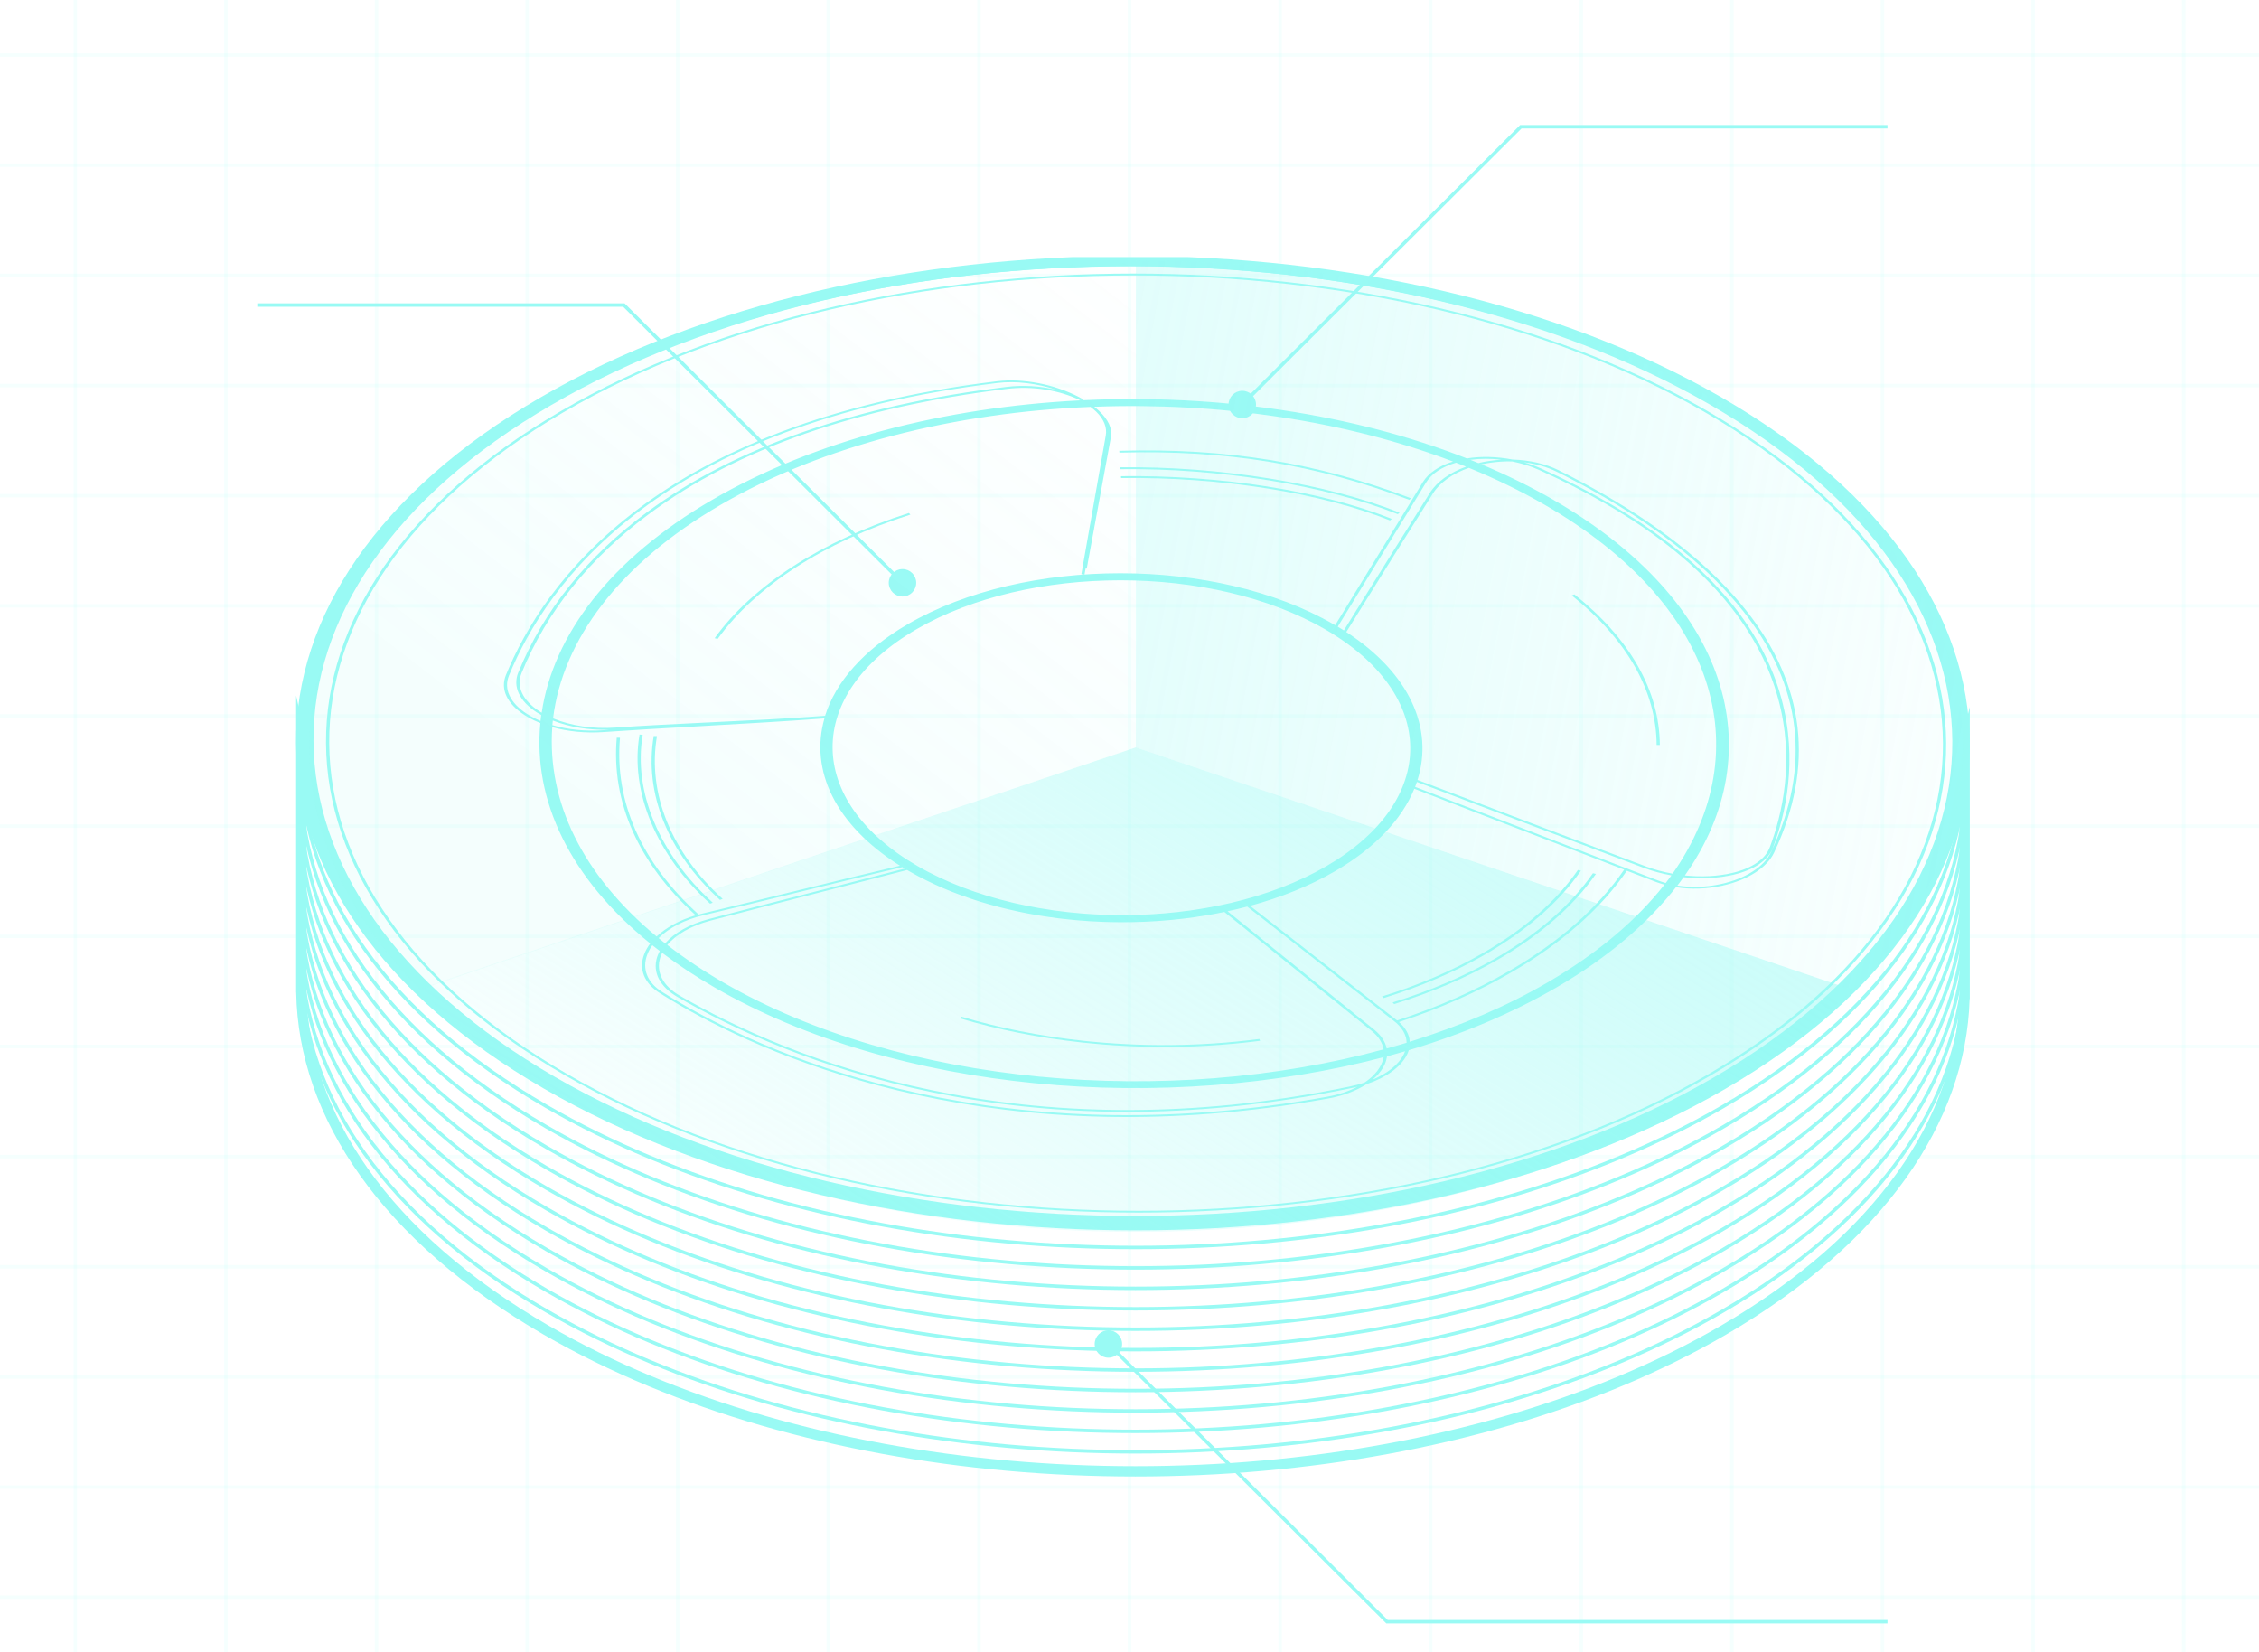 <svg width="335" height="245" viewBox="0 0 335 245" fill="none" xmlns="http://www.w3.org/2000/svg">
<path fill-rule="evenodd" clip-rule="evenodd" d="M0 7.91L335 7.91L335 8.425L3.6581e-09 8.425L0 7.91Z" fill="#99FAF4" fill-opacity="0.1"/>
<path fill-rule="evenodd" clip-rule="evenodd" d="M0 24.243L335 24.243L335 24.759L3.6581e-09 24.759L0 24.243Z" fill="#99FAF4" fill-opacity="0.1"/>
<path fill-rule="evenodd" clip-rule="evenodd" d="M0 40.576L335 40.576L335 41.092L3.6581e-09 41.092L0 40.576Z" fill="#99FAF4" fill-opacity="0.1"/>
<path fill-rule="evenodd" clip-rule="evenodd" d="M0 56.91L335 56.91L335 57.425L3.6581e-09 57.425L0 56.91Z" fill="#99FAF4" fill-opacity="0.1"/>
<path fill-rule="evenodd" clip-rule="evenodd" d="M0 73.243L335 73.243L335 73.758L3.6581e-09 73.758L0 73.243Z" fill="#99FAF4" fill-opacity="0.1"/>
<path fill-rule="evenodd" clip-rule="evenodd" d="M0 89.576L335 89.576L335 90.092L3.6581e-09 90.092L0 89.576Z" fill="#99FAF4" fill-opacity="0.1"/>
<path fill-rule="evenodd" clip-rule="evenodd" d="M0 105.91L335 105.91L335 106.425L3.6581e-09 106.425L0 105.91Z" fill="#99FAF4" fill-opacity="0.1"/>
<path fill-rule="evenodd" clip-rule="evenodd" d="M0 122.243L335 122.243L335 122.758L3.6581e-09 122.758L0 122.243Z" fill="#99FAF4" fill-opacity="0.1"/>
<path fill-rule="evenodd" clip-rule="evenodd" d="M0 138.576L335 138.576L335 139.092L3.6581e-09 139.092L0 138.576Z" fill="#99FAF4" fill-opacity="0.1"/>
<path fill-rule="evenodd" clip-rule="evenodd" d="M0 154.909L335 154.909L335 155.425L3.6581e-09 155.425L0 154.909Z" fill="#99FAF4" fill-opacity="0.1"/>
<path fill-rule="evenodd" clip-rule="evenodd" d="M0 171.243L335 171.243L335 171.758L3.6581e-09 171.758L0 171.243Z" fill="#99FAF4" fill-opacity="0.1"/>
<path fill-rule="evenodd" clip-rule="evenodd" d="M0 187.576L335 187.576L335 188.091L3.6581e-09 188.091L0 187.576Z" fill="#99FAF4" fill-opacity="0.1"/>
<path fill-rule="evenodd" clip-rule="evenodd" d="M0 203.909L335 203.909L335 204.425L3.6581e-09 204.425L0 203.909Z" fill="#99FAF4" fill-opacity="0.1"/>
<path fill-rule="evenodd" clip-rule="evenodd" d="M0 220.242L335 220.242L335 220.758L3.6581e-09 220.758L0 220.242Z" fill="#99FAF4" fill-opacity="0.1"/>
<path fill-rule="evenodd" clip-rule="evenodd" d="M0 236.576L335 236.576L335 237.091L3.6581e-09 237.091L0 236.576Z" fill="#99FAF4" fill-opacity="0.1"/>
<path fill-rule="evenodd" clip-rule="evenodd" d="M324.084 -1.52588e-05L324.084 244.999L323.575 244.999L323.575 -1.52731e-05L324.084 -1.52588e-05Z" fill="#99FAF4" fill-opacity="0.1"/>
<path fill-rule="evenodd" clip-rule="evenodd" d="M301.754 -1.52588e-05L301.754 244.999L301.245 244.999L301.245 -1.52731e-05L301.754 -1.52588e-05Z" fill="#99FAF4" fill-opacity="0.1"/>
<path fill-rule="evenodd" clip-rule="evenodd" d="M279.418 -1.52588e-05L279.418 244.999L278.909 244.999L278.909 -1.52731e-05L279.418 -1.52588e-05Z" fill="#99FAF4" fill-opacity="0.1"/>
<path fill-rule="evenodd" clip-rule="evenodd" d="M257.084 -1.52588e-05L257.084 244.999L256.575 244.999L256.575 -1.52731e-05L257.084 -1.52588e-05Z" fill="#99FAF4" fill-opacity="0.1"/>
<path fill-rule="evenodd" clip-rule="evenodd" d="M234.752 0.001L234.752 245L234.243 245L234.243 0.001L234.752 0.001Z" fill="#99FAF4" fill-opacity="0.1"/>
<path fill-rule="evenodd" clip-rule="evenodd" d="M212.418 -1.52588e-05L212.418 244.999L211.909 244.999L211.909 -1.52731e-05L212.418 -1.52588e-05Z" fill="#99FAF4" fill-opacity="0.1"/>
<path fill-rule="evenodd" clip-rule="evenodd" d="M190.086 -1.52588e-05L190.086 244.999L189.577 244.999L189.577 -1.52731e-05L190.086 -1.52588e-05Z" fill="#99FAF4" fill-opacity="0.1"/>
<path fill-rule="evenodd" clip-rule="evenodd" d="M167.752 -1.52588e-05L167.752 244.999L167.243 244.999L167.243 -1.52731e-05L167.752 -1.52588e-05Z" fill="#99FAF4" fill-opacity="0.1"/>
<path fill-rule="evenodd" clip-rule="evenodd" d="M145.42 -1.52588e-05L145.42 244.999L144.911 244.999L144.911 -1.52731e-05L145.42 -1.52588e-05Z" fill="#99FAF4" fill-opacity="0.1"/>
<path fill-rule="evenodd" clip-rule="evenodd" d="M123.088 -1.52588e-05L123.088 244.999L122.579 244.999L122.579 -1.52731e-05L123.088 -1.52588e-05Z" fill="#99FAF4" fill-opacity="0.1"/>
<path fill-rule="evenodd" clip-rule="evenodd" d="M100.756 -1.52588e-05L100.756 244.999L100.247 244.999L100.247 -1.52731e-05L100.756 -1.52588e-05Z" fill="#99FAF4" fill-opacity="0.1"/>
<path fill-rule="evenodd" clip-rule="evenodd" d="M78.422 -1.52588e-05L78.422 244.999L77.912 244.999L77.912 -1.52731e-05L78.422 -1.52588e-05Z" fill="#99FAF4" fill-opacity="0.1"/>
<path fill-rule="evenodd" clip-rule="evenodd" d="M56.086 -1.52588e-05L56.086 244.999L55.577 244.999L55.577 -1.52731e-05L56.086 -1.52588e-05Z" fill="#99FAF4" fill-opacity="0.1"/>
<path fill-rule="evenodd" clip-rule="evenodd" d="M33.756 -1.52588e-05L33.756 244.999L33.246 244.999L33.246 -1.52731e-05L33.756 -1.52588e-05Z" fill="#99FAF4" fill-opacity="0.1"/>
<path fill-rule="evenodd" clip-rule="evenodd" d="M11.422 -1.52588e-05L11.422 244.999L10.912 244.999L10.912 -1.52731e-05L11.422 -1.52588e-05Z" fill="#99FAF4" fill-opacity="0.1"/>
<g clip-path="url(#clip0_6818_114876)">
<path fill-rule="evenodd" clip-rule="evenodd" d="M43.914 103.132L45.452 110.058L45.454 110.135C45.733 127.942 57.615 145.872 81.426 159.627C119.829 181.812 177.428 186.268 223.399 172.935L223.45 172.92L223.453 172.92L223.483 172.911C234.935 169.58 245.657 165.155 255.16 159.628C278.383 146.122 290.066 128.588 290.558 111.101L290.561 111.018L292.11 104.82V148.086L292.083 148.194C291.542 166.366 279.398 184.268 255.928 197.914C246.309 203.506 235.49 207.972 223.954 211.331L223.862 211.37L223.773 211.383C177.481 224.793 119.47 220.335 80.662 197.915C56.604 184.018 44.248 165.701 43.927 147.195L43.914 147.128V103.132ZM45.442 120.841C49.426 135.608 61.225 149.721 80.662 160.949C119.47 183.369 177.481 187.827 223.773 174.417L223.862 174.404L223.954 174.365C235.49 171.006 246.315 166.54 255.928 160.948C275.038 149.834 286.639 135.892 290.582 121.287V147.898L290.561 147.985L290.558 148.068C290.072 165.561 278.389 183.088 255.16 196.594C245.651 202.121 234.935 206.547 223.483 209.877L223.453 209.886L223.45 209.886L223.399 209.901C177.428 223.234 119.829 218.779 81.426 196.593C57.615 182.838 45.733 164.908 45.454 147.101L45.453 147.032L45.442 146.977V120.841Z" fill="#99FAF4"/>
<path fill-rule="evenodd" clip-rule="evenodd" d="M44.424 143.793H44.933V144.137L44.945 144.196L44.945 144.219C45.228 162.266 57.269 180.335 81.171 194.143C119.715 216.41 177.46 220.864 223.541 207.5L223.558 207.495L223.585 207.491L223.611 207.48L223.626 207.475C235.111 204.135 245.867 199.695 255.416 194.143C278.738 180.584 290.575 162.92 291.068 145.191L291.069 145.164L291.1 145.04L291.594 145.163L291.576 145.233C291.065 163.189 279.074 180.977 255.672 194.584C246.086 200.156 235.296 204.61 223.783 207.96L223.724 207.985L223.666 207.994C177.478 221.384 119.595 216.929 80.917 194.584C56.932 180.728 44.733 162.531 44.436 144.25L44.424 144.187V143.793Z" fill="#99FAF4"/>
<path fill-rule="evenodd" clip-rule="evenodd" d="M44.424 137.733H44.933V138.077L44.945 138.136L44.945 138.159C45.228 156.206 57.269 174.275 81.171 188.083C119.715 210.35 177.46 214.804 223.541 201.44L223.558 201.435L223.585 201.431L223.611 201.42L223.626 201.415C235.111 198.075 245.867 193.635 255.416 188.083C278.738 174.524 290.575 156.86 291.068 139.131L291.069 139.104L291.1 138.98L291.594 139.103L291.576 139.173C291.065 157.129 279.074 174.917 255.672 188.524C246.086 194.096 235.296 198.55 223.783 201.9L223.724 201.925L223.666 201.934C177.478 215.324 119.595 210.869 80.917 188.524C56.932 174.668 44.733 156.471 44.436 138.19L44.424 138.127V137.733Z" fill="#99FAF4"/>
<path fill-rule="evenodd" clip-rule="evenodd" d="M44.424 131.672H44.933V132.017L44.945 132.076L44.945 132.099C45.228 150.146 57.269 168.215 81.171 182.023C119.715 204.29 177.46 208.744 223.541 195.379L223.558 195.374L223.585 195.371L223.611 195.36L223.626 195.355C235.111 192.015 245.867 187.575 255.416 182.023C278.738 168.464 290.575 150.8 291.068 133.071L291.069 133.044L291.1 132.92L291.594 133.043L291.576 133.113C291.065 151.069 279.074 168.857 255.672 182.464C246.086 188.036 235.296 192.49 223.783 195.84L223.724 195.865L223.666 195.874C177.478 209.264 119.595 204.808 80.917 182.464C56.932 168.608 44.733 150.411 44.436 132.13L44.424 132.067V131.672Z" fill="#99FAF4"/>
<path fill-rule="evenodd" clip-rule="evenodd" d="M44.424 125.612H44.933V125.957L44.945 126.016L44.945 126.039C45.228 144.086 57.269 162.155 81.171 175.963C119.715 198.23 177.46 202.684 223.541 189.319L223.558 189.314L223.585 189.311L223.611 189.3L223.626 189.295C235.111 185.955 245.867 181.514 255.416 175.963C278.738 162.404 290.575 144.74 291.068 127.011L291.069 126.984L291.1 126.86L291.594 126.983L291.576 127.053C291.065 145.009 279.074 162.797 255.672 176.403C246.086 181.976 235.296 186.43 223.783 189.78L223.724 189.805L223.666 189.813C177.478 203.204 119.595 198.748 80.917 176.404C56.932 162.548 44.733 144.351 44.436 126.07L44.424 126.007V125.612Z" fill="#99FAF4"/>
<path fill-rule="evenodd" clip-rule="evenodd" d="M44.424 119.552H44.933V119.897L44.945 119.955L44.945 119.979C45.228 138.026 57.269 156.095 81.171 169.903C119.715 192.169 177.46 196.624 223.541 183.259L223.558 183.254L223.585 183.251L223.611 183.24L223.626 183.235C235.111 179.895 245.867 175.454 255.416 169.903C278.738 156.343 290.575 138.68 291.068 120.951L291.069 120.923L291.1 120.8L291.594 120.923L291.576 120.993C291.065 138.949 279.074 156.737 255.672 170.343C246.086 175.916 235.296 180.37 223.783 183.72L223.724 183.745L223.666 183.753C177.478 197.144 119.595 192.688 80.917 170.344C56.932 156.488 44.733 138.29 44.436 120.01L44.424 119.947V119.552Z" fill="#99FAF4"/>
<path fill-rule="evenodd" clip-rule="evenodd" d="M44.424 113.492H44.933V113.837L44.945 113.896L44.945 113.919C45.228 131.966 57.269 150.035 81.171 163.843C119.715 186.11 177.46 190.564 223.541 177.199L223.558 177.194L223.585 177.191L223.611 177.18L223.626 177.175C235.111 173.835 245.867 169.395 255.416 163.843C278.738 150.284 290.575 132.62 291.068 114.891L291.069 114.864L291.1 114.74L291.594 114.863L291.576 114.933C291.065 132.889 279.074 150.677 255.672 164.283C246.086 169.856 235.296 174.31 223.783 177.66L223.724 177.685L223.666 177.693C177.478 191.084 119.595 186.628 80.917 164.284C56.932 150.428 44.733 132.231 44.436 113.95L44.424 113.887V113.492Z" fill="#99FAF4"/>
<path fill-rule="evenodd" clip-rule="evenodd" d="M44.424 116.522H44.933V116.867L44.945 116.925L44.945 116.949C45.228 134.996 57.269 153.065 81.171 166.873C119.715 189.139 177.46 193.594 223.541 180.229L223.558 180.224L223.585 180.221L223.611 180.21L223.626 180.205C235.111 176.865 245.867 172.424 255.416 166.873C278.738 153.313 290.575 135.65 291.068 117.921L291.069 117.893L291.1 117.77L291.594 117.893L291.576 117.963C291.065 135.919 279.074 153.707 255.672 167.313C246.086 172.886 235.296 177.34 223.783 180.69L223.724 180.715L223.666 180.723C177.478 194.114 119.595 189.658 80.917 167.314C56.932 153.458 44.733 135.26 44.436 116.98L44.424 116.917V116.522Z" fill="#99FAF4"/>
<path fill-rule="evenodd" clip-rule="evenodd" d="M44.424 122.582H44.933V122.927L44.945 122.985L44.945 123.009C45.228 141.056 57.269 159.125 81.171 172.933C119.715 195.2 177.46 199.654 223.541 186.289L223.558 186.284L223.585 186.281L223.611 186.27L223.626 186.265C235.111 182.925 245.867 178.484 255.416 172.933C278.738 159.374 290.575 141.71 291.068 123.981L291.069 123.954L291.1 123.83L291.594 123.953L291.576 124.023C291.065 141.979 279.074 159.767 255.672 173.373C246.086 178.946 235.296 183.4 223.783 186.75L223.724 186.775L223.666 186.783C177.478 200.174 119.595 195.718 80.917 173.374C56.932 159.518 44.733 141.321 44.436 123.04L44.424 122.977V122.582Z" fill="#99FAF4"/>
<path fill-rule="evenodd" clip-rule="evenodd" d="M44.424 128.642H44.933V128.987L44.945 129.046L44.945 129.069C45.228 147.116 57.269 165.185 81.171 178.993C119.715 201.26 177.46 205.714 223.541 192.349L223.558 192.344L223.585 192.341L223.611 192.33L223.626 192.325C235.111 188.985 245.867 184.545 255.416 178.993C278.738 165.434 290.575 147.77 291.068 130.041L291.069 130.014L291.1 129.89L291.594 130.013L291.576 130.083C291.065 148.039 279.074 165.827 255.672 179.434C246.086 185.006 235.296 189.46 223.783 192.81L223.724 192.835L223.666 192.843C177.478 206.234 119.595 201.778 80.917 179.434C56.932 165.578 44.733 147.381 44.436 129.1L44.424 129.037V128.642Z" fill="#99FAF4"/>
<path fill-rule="evenodd" clip-rule="evenodd" d="M44.424 134.703H44.933V135.047L44.945 135.106L44.945 135.129C45.228 153.176 57.269 171.245 81.171 185.053C119.715 207.32 177.46 211.774 223.541 198.41L223.558 198.405L223.585 198.401L223.611 198.39L223.626 198.385C235.111 195.045 245.867 190.605 255.416 185.053C278.738 171.494 290.575 153.83 291.068 136.101L291.069 136.074L291.1 135.95L291.594 136.073L291.576 136.143C291.065 154.099 279.074 171.887 255.672 185.494C246.086 191.066 235.296 195.52 223.783 198.87L223.724 198.895L223.666 198.904C177.478 212.294 119.595 207.839 80.917 185.494C56.932 171.638 44.733 153.441 44.436 135.16L44.424 135.097V134.703Z" fill="#99FAF4"/>
<path fill-rule="evenodd" clip-rule="evenodd" d="M44.424 140.763H44.933V141.107L44.945 141.166L44.945 141.189C45.228 159.236 57.269 177.305 81.171 191.113C119.715 213.38 177.46 217.834 223.541 204.47L223.558 204.465L223.585 204.461L223.611 204.45L223.626 204.445C235.111 201.105 245.867 196.665 255.416 191.113C278.738 177.554 290.575 159.89 291.068 142.161L291.069 142.134L291.1 142.01L291.594 142.133L291.576 142.203C291.065 160.159 279.074 177.947 255.672 191.554C246.086 197.126 235.296 201.58 223.783 204.93L223.724 204.955L223.666 204.964C177.478 218.354 119.595 213.899 80.917 191.554C56.932 177.698 44.733 159.501 44.436 141.22L44.424 141.157V140.763Z" fill="#99FAF4"/>
<path d="M233.471 88.131L233.09 88.295C241.273 94.803 245.622 102.469 245.67 110.462H246.143C246.094 102.409 241.715 94.688 233.471 88.131Z" fill="#99FAF4"/>
<path d="M105.302 133.994L105.702 133.848C97.761 126.655 93.872 117.347 95.314 108.947L94.841 108.917C93.4 117.377 97.307 126.752 105.302 133.994Z" fill="#99FAF4"/>
<path d="M220.074 141.617C226.342 138.023 231.182 133.812 234.441 129.103L233.998 129C230.758 133.672 225.961 137.848 219.734 141.423C215.331 143.95 210.352 146.077 204.943 147.75L205.167 147.992C210.625 146.307 215.64 144.162 220.074 141.617Z" fill="#99FAF4"/>
<path d="M186.864 154.325L186.761 154.052C178.087 155.179 169.22 155.258 160.407 154.295C154.168 153.61 148.172 152.416 142.581 150.75L142.363 150.992C147.996 152.677 154.041 153.876 160.322 154.561C169.195 155.537 178.129 155.458 186.864 154.325Z" fill="#99FAF4"/>
<path d="M166.234 70.606L166.253 70.884C180.91 70.696 195.816 73.042 206.131 77.168L206.398 76.938C196.004 72.781 180.995 70.418 166.234 70.606Z" fill="#99FAF4"/>
<path d="M253.182 60.934C206.168 33.779 129.923 33.779 83.212 60.934C36.507 88.089 36.756 132.278 83.769 159.433C130.783 186.588 207.028 186.595 253.739 159.433C300.444 132.278 300.196 88.089 253.182 60.934ZM253.4 159.246C206.877 186.298 130.929 186.292 84.103 159.246C37.277 132.194 37.028 88.186 83.552 61.134C130.075 34.082 206.022 34.082 252.849 61.128C299.675 88.18 299.923 132.194 253.4 159.246Z" fill="#99FAF4"/>
<path d="M254.974 59.316C206.707 31.433 128.433 31.433 80.48 59.316C32.528 87.198 32.782 132.563 81.05 160.446C129.317 188.328 207.597 188.328 255.544 160.446C303.496 132.557 303.242 87.192 254.974 59.316ZM254.253 159.694C207.009 187.164 129.881 187.164 82.322 159.694C34.769 132.224 34.514 87.525 81.758 60.055C129.002 32.585 206.131 32.585 253.684 60.055C301.243 87.531 301.497 132.224 254.253 159.694Z" fill="#99FAF4"/>
<path d="M208.991 74.114L209.245 73.884C195.26 68.581 181.91 66.406 165.98 66.842L166.005 67.115C181.837 66.685 195.09 68.842 208.991 74.114Z" fill="#99FAF4"/>
<path d="M166.137 69.29L166.155 69.569C180.758 69.381 196.524 71.939 207.287 76.241L207.554 76.011C196.712 71.678 180.837 69.103 166.137 69.29Z" fill="#99FAF4"/>
<path d="M135.011 76.302L134.781 76.066C121.862 80.186 111.632 86.78 105.98 94.627L106.423 94.737C112.031 86.943 122.183 80.399 135.011 76.302Z" fill="#99FAF4"/>
<path d="M237.996 73.393C235.834 72.145 233.557 70.927 231.17 69.739C229.196 68.757 226.797 68.212 224.302 68.139C222.048 67.703 219.698 67.63 217.542 67.969C217.718 68.036 217.893 68.109 218.069 68.175C219.541 67.982 221.091 67.982 222.636 68.163C222.03 68.2 221.419 68.26 220.813 68.351C220.28 68.43 219.753 68.533 219.25 68.654C219.408 68.721 219.553 68.781 219.71 68.848C220.11 68.757 220.516 68.684 220.934 68.624C222.036 68.46 223.145 68.388 224.235 68.418C225.628 68.697 226.985 69.115 228.233 69.678C231.867 71.315 235.156 72.993 238.136 74.714C270.231 93.258 266.07 116.11 262.442 125.655C261.77 127.406 259.801 128.752 256.9 129.436C254.756 129.945 252.297 130.061 249.85 129.806C249.789 129.891 249.729 129.976 249.668 130.067C252.236 130.345 254.822 130.23 257.082 129.697C260.14 128.976 262.206 127.564 262.908 125.715C266.555 116.129 270.74 93.161 238.475 74.526C235.483 72.799 232.17 71.103 228.517 69.46C227.718 69.103 226.87 68.794 225.998 68.545C227.766 68.763 229.432 69.236 230.867 69.951C233.248 71.133 235.519 72.351 237.675 73.593C246.664 78.787 253.647 84.489 258.493 90.598C267.233 101.627 268.632 113.65 262.642 126.34C261.612 128.521 258.832 130.291 255.21 131.085C253.048 131.557 250.807 131.624 248.747 131.309C249.062 130.897 249.371 130.491 249.85 129.818C262.908 111.293 256.397 89.155 230.383 74.126C227.015 72.181 223.448 70.424 219.71 68.86C219.553 68.794 219.408 68.733 219.25 68.666C218.863 68.503 218.469 68.345 218.075 68.188C217.899 68.115 217.724 68.048 217.548 67.982C200.577 61.309 180.48 58.425 160.831 59.334C160.625 59.346 160.419 59.352 160.122 59.37C140.195 60.382 120.771 65.303 105.598 74.126C90.468 82.926 82.049 94.161 80.329 105.681C80.213 105.614 80.098 105.542 79.989 105.469C77.5 103.857 76.531 101.79 77.343 99.803C81.073 90.658 87.476 82.689 96.379 76.114C109.323 66.551 127.161 60.34 149.384 57.655C153.121 57.201 157.118 57.843 160.219 59.364C160.425 59.352 160.631 59.346 160.655 59.231C160.456 59.116 160.244 59.001 160.032 58.885C156.373 56.971 151.715 56.068 147.863 56.528C97.488 62.588 80.601 86.434 75.023 100.106C74.175 102.184 75.18 104.342 77.779 106.02C77.948 106.129 78.118 106.232 78.293 106.335C78.863 106.663 79.475 106.96 80.129 107.22C79.026 118.619 84.465 130.2 96.428 139.896C96.046 140.405 95.743 140.932 95.537 141.484C94.683 143.696 95.537 145.804 97.869 147.271C98.748 147.822 99.729 148.422 100.831 149.059C115.265 157.397 148.517 171.626 196.967 162.882C199.19 162.482 201.152 161.73 202.654 160.749C202.975 160.536 203.272 160.318 203.551 160.082C204.205 159.53 204.738 158.93 205.107 158.288C205.422 157.737 205.616 157.185 205.683 156.634C206.585 156.391 207.482 156.137 208.372 155.876C208.317 156.022 208.251 156.173 208.178 156.325C207.427 157.834 205.78 159.155 203.545 160.088C203.266 160.318 202.969 160.542 202.648 160.755C205.562 159.779 207.73 158.221 208.638 156.403C208.754 156.173 208.844 155.949 208.911 155.719C216.797 153.361 224.187 150.265 230.783 146.435C238.408 142.005 244.326 136.951 248.741 131.303C248.675 131.388 248.614 131.472 248.548 131.551C250.722 131.897 253.09 131.83 255.374 131.333C259.141 130.515 262.03 128.673 263.096 126.406C269.117 113.656 267.712 101.566 258.917 90.476C254.047 84.332 247.027 78.605 237.996 73.393ZM80.262 106.026C80.219 106.317 80.189 106.608 80.153 106.899C79.614 106.675 79.099 106.42 78.621 106.142C78.451 106.045 78.287 105.942 78.124 105.839C75.634 104.227 74.665 102.16 75.477 100.172C81.031 86.562 97.833 62.825 147.936 56.783C150.637 56.461 153.763 56.837 156.628 57.789C154.284 57.231 151.715 57.074 149.262 57.37C126.918 60.067 108.996 66.309 95.98 75.926C87.034 82.532 80.607 90.543 76.858 99.724C76.01 101.803 77.015 103.96 79.614 105.639C79.783 105.748 79.959 105.851 80.262 106.026ZM217.415 69.194C215.004 70.066 213.102 71.418 212.061 73.06C208.584 78.575 203.593 86.519 199.293 93.476C198.996 93.288 198.693 93.1 198.384 92.919L211.461 71.575C212.291 70.23 213.853 69.2 215.931 68.606C216.349 68.769 216.761 68.933 217.415 69.194ZM208.869 116.619L209.735 116.953L240.855 128.945C236.997 134.587 231.273 139.635 223.835 143.956C218.863 146.847 213.26 149.319 207.185 151.307C207.118 151.258 207.058 151.204 206.985 151.155L185.38 134.315C189.947 133.078 194.223 131.363 197.984 129.176C203.987 125.685 207.906 121.437 209.735 116.959L208.869 116.619ZM196.7 128.43C180.05 138.114 152.86 138.114 136.101 128.43C119.335 118.746 119.25 102.99 135.901 93.306C152.557 83.623 179.741 83.623 196.5 93.306C213.266 102.996 213.357 118.746 196.7 128.43ZM134.169 128.794C130.001 129.873 125.386 131.054 120.904 132.2C115.004 133.703 109.432 135.133 105.12 136.272C102.267 137.03 100.001 138.314 98.639 139.878C98.366 139.666 98.094 139.447 97.663 139.096C99.214 137.575 101.558 136.357 104.32 135.708C108.657 134.69 113.811 133.43 118.784 132.206C123.969 130.933 129.323 129.624 133.799 128.576C134.035 128.521 134.259 128.467 134.49 128.412C134.259 128.467 134.035 128.515 133.799 128.576C133.926 128.642 134.047 128.721 134.169 128.794ZM105.319 136.52C109.626 135.381 115.198 133.957 121.092 132.448C125.634 131.291 130.31 130.097 134.52 129C134.617 129.061 134.72 129.115 134.817 129.176C147.47 136.484 165.816 138.502 181.57 135.224L203.429 152.864C204.429 153.676 205.016 154.616 205.18 155.597C205.204 155.591 205.228 155.585 205.259 155.579C205.234 155.585 205.21 155.591 205.18 155.597C173.199 164.294 133.775 160.991 107.27 145.677C104.344 143.986 101.667 142.199 98.96 140.114C100.262 138.557 102.491 137.272 105.319 136.52ZM82.018 106.517C83.436 94.967 91.716 83.665 106.87 74.854C122.097 66 141.697 61.158 161.715 60.334C162.024 60.564 162.309 60.8 162.563 61.043C163.702 62.146 164.205 63.382 163.975 64.612L160.359 85.15L160.831 85.18L160.989 84.295L161.158 84.307L164.75 64.782C164.974 63.54 164.338 62.188 162.981 60.922C162.763 60.716 162.527 60.516 162.273 60.316C162.279 60.316 162.279 60.316 162.285 60.316C180.704 59.625 199.456 62.334 215.471 68.436C213.399 69.072 211.849 70.127 211.001 71.49L198.002 92.7L197.597 93.367L198.045 93.458L197.591 93.367L197.996 92.7C197.924 92.658 197.845 92.609 197.766 92.567C180.292 82.477 151.958 82.477 134.593 92.567C127.99 96.409 123.914 101.166 122.358 106.136C116.682 106.56 110.819 106.845 105.138 107.117C100.195 107.354 95.519 107.584 91.267 107.881C87.96 108.123 84.653 107.62 82.018 106.517C82.006 106.62 81.994 106.723 81.982 106.826C81.994 106.729 82.006 106.626 82.018 106.517ZM122.782 106.475L122.763 106.39L122.721 106.208L122.775 106.384L122.745 106.281L122.782 106.475ZM81.982 106.838C84.411 107.808 87.361 108.293 90.377 108.208C90.062 108.232 89.747 108.25 89.444 108.275C86.816 108.463 84.199 108.184 81.915 107.517C81.934 107.293 81.958 107.063 81.982 106.838ZM81.897 107.82C84.217 108.469 86.858 108.735 89.511 108.547C93.714 108.25 98.602 107.972 103.769 107.681C109.971 107.323 116.385 106.966 122.261 106.523C122.436 106.511 122.612 106.499 122.788 106.487C122.612 106.499 122.436 106.511 122.261 106.529C120.074 114.171 123.811 122.285 133.46 128.364C129.008 129.406 123.732 130.703 118.608 131.957C113.63 133.181 108.487 134.442 104.15 135.46C103.817 135.539 103.49 135.624 103.169 135.721C100.795 136.411 98.784 137.52 97.373 138.86C86.307 129.679 81.14 118.831 81.897 107.82ZM196.809 162.621C148.608 171.317 115.525 157.167 101.158 148.865C100.068 148.235 99.081 147.635 98.203 147.083C95.98 145.683 95.174 143.665 95.992 141.538C96.174 141.066 96.428 140.599 96.743 140.157C97.1 140.441 97.47 140.732 97.839 141.011C97.669 141.32 97.536 141.641 97.433 141.968C96.755 144.186 97.863 146.326 100.486 147.835C116.803 157.258 151.473 171.541 200.395 161.342C200.698 161.276 201.001 161.209 201.291 161.136C200.019 161.809 198.493 162.318 196.809 162.621ZM205.174 156.767C205.095 157.246 204.913 157.725 204.641 158.197C204.138 159.064 203.345 159.858 202.333 160.53C201.673 160.749 200.97 160.936 200.237 161.088C151.558 171.238 117.058 157.016 100.819 147.641C98.318 146.198 97.252 144.144 97.9 142.017C97.978 141.768 98.075 141.52 98.197 141.284C100.565 143.071 103.163 144.792 105.992 146.423C132.836 161.93 172.66 165.372 205.671 156.628C205.507 156.676 205.337 156.719 205.174 156.767ZM208.596 154.616C207.724 154.882 206.846 155.137 205.64 155.47C205.446 154.476 204.835 153.531 203.823 152.701L182.042 135.121C183.024 134.909 183.993 134.678 184.956 134.424L206.628 151.313C207.912 152.289 208.584 153.422 208.596 154.616ZM246.827 131.176C242.697 136.436 236.918 141.356 229.48 145.683C223.429 149.198 216.688 152.083 209.062 154.47C209.008 153.422 208.469 152.428 207.457 151.543C213.551 149.544 219.177 147.059 224.168 144.156C231.631 139.823 237.379 134.763 241.255 129.109L245.604 130.782C246.004 130.927 246.409 131.06 246.827 131.176ZM247.863 129.8C247.633 130.121 247.385 130.448 247.021 130.927C246.627 130.818 246.24 130.691 245.87 130.551L209.856 116.674C209.953 116.431 210.038 116.183 210.122 115.941C209.686 115.777 209.262 115.613 208.856 115.462C209.256 115.613 209.68 115.777 210.116 115.941C219.577 119.54 236.888 126.091 243.823 128.703C245.101 129.182 246.47 129.545 247.863 129.8ZM248.039 129.545C246.67 129.303 245.337 128.939 244.084 128.473C237.112 125.843 219.632 119.231 210.213 115.644C212.618 108.014 209.093 99.863 199.65 93.712C199.547 93.876 199.444 94.046 199.341 94.209C199.444 94.046 199.547 93.882 199.65 93.712C203.969 86.725 209.002 78.708 212.503 73.163C213.526 71.539 215.428 70.206 217.833 69.369C221.782 70.987 225.543 72.811 229.081 74.854C254.526 89.543 260.91 111.165 248.039 129.545Z" fill="#99FAF4"/>
<path d="M91.94 109.396L91.462 109.384C90.632 118.922 94.678 128.018 103.164 135.708L103.563 135.563C95.126 127.921 91.11 118.874 91.94 109.396Z" fill="#99FAF4"/>
<path d="M106.767 133.43L107.167 133.284C99.529 126.37 95.98 117.577 97.427 109.153L96.949 109.129C95.495 117.607 99.069 126.467 106.767 133.43Z" fill="#99FAF4"/>
<path d="M221.644 142.168C217.143 144.75 212.056 146.926 206.52 148.635L206.744 148.883C212.322 147.156 217.44 144.968 221.977 142.368C228.385 138.69 233.327 134.387 236.665 129.582L236.223 129.479C232.91 134.248 228.003 138.52 221.644 142.168Z" fill="#99FAF4"/>
<path fill-rule="evenodd" clip-rule="evenodd" d="M167.606 37.949C199.302 37.948 231.079 44.936 255.356 58.957L255.357 58.957C279.627 72.979 291.997 91.502 292.102 110.18C292.208 128.861 280.043 147.388 255.922 161.415C231.804 175.44 200.106 182.43 168.411 182.43C136.716 182.43 104.939 175.44 80.662 161.416C56.388 147.394 44.018 128.872 43.913 110.194C43.808 91.514 55.972 72.988 80.091 58.965C104.211 44.939 135.91 37.949 167.606 37.949ZM167.606 39.476C136.107 39.477 104.69 46.428 80.858 60.285C57.024 74.144 45.339 92.241 45.44 110.185C45.541 128.132 57.432 146.233 81.426 160.093C105.416 173.951 136.913 180.902 168.411 180.902C199.909 180.902 231.325 173.951 255.154 160.094C278.991 146.233 290.676 128.134 290.575 110.189C290.474 92.242 278.584 74.141 254.592 60.28C230.602 46.425 199.105 39.475 167.606 39.476Z" fill="#99FAF4"/>
</g>
<path fill-rule="evenodd" clip-rule="evenodd" d="M92.416 45.489L38.152 45.489L38.152 44.981L92.626 44.981L134.015 86.236L133.655 86.596L92.416 45.489Z" fill="#99FAF4"/>
<path d="M135.87 86.416C135.87 87.539 134.959 88.449 133.835 88.449C132.71 88.449 131.799 87.539 131.799 86.416C131.799 85.293 132.71 84.382 133.835 84.382C134.959 84.382 135.87 85.293 135.87 86.416Z" fill="#99FAF4"/>
<path fill-rule="evenodd" clip-rule="evenodd" d="M225.641 19.052L279.904 19.052L279.904 18.544L225.43 18.544L184.042 59.799L184.401 60.159L225.641 19.052Z" fill="#99FAF4"/>
<path d="M182.188 59.979C182.188 61.102 183.1 62.013 184.224 62.013C185.348 62.013 186.26 61.102 186.26 59.979C186.26 58.856 185.348 57.945 184.224 57.945C183.1 57.945 182.188 58.856 182.188 59.979Z" fill="#99FAF4"/>
<path fill-rule="evenodd" clip-rule="evenodd" d="M205.792 240.208L279.904 240.208V240.716L205.581 240.716L164.193 199.461L164.552 199.101L205.792 240.208Z" fill="#99FAF4"/>
<path d="M162.337 199.281C162.337 198.158 163.248 197.248 164.372 197.248C165.497 197.248 166.408 198.158 166.408 199.281C166.408 200.404 165.497 201.315 164.372 201.315C163.248 201.315 162.337 200.404 162.337 199.281Z" fill="#99FAF4"/>
<path d="M274.602 146.735C263.834 157.663 248.343 166.737 229.689 173.042C211.034 179.347 189.874 182.661 168.339 182.65C146.803 182.639 125.653 179.303 107.017 172.979C88.382 166.655 72.918 157.565 62.183 146.626L168.446 110.819L274.602 146.735Z" fill="url(#paint0_linear_6818_114876)" fill-opacity="0.5"/>
<path d="M62.29 146.735C51.531 135.815 45.867 123.427 45.868 110.818C45.868 98.209 51.533 85.822 62.292 74.902C73.052 63.982 88.527 54.915 107.163 48.611C125.799 42.307 146.938 38.988 168.456 38.989L168.446 110.819L62.29 146.735Z" fill="url(#paint1_linear_6818_114876)" fill-opacity="0.1"/>
<path d="M168.447 38.626C189.963 38.626 211.1 41.957 229.738 48.285C248.375 54.613 263.856 63.715 274.627 74.678C285.399 85.64 291.081 98.078 291.104 110.741C291.128 123.405 285.491 135.849 274.76 146.826L168.447 110.819L168.447 38.626Z" fill="url(#paint2_linear_6818_114876)" fill-opacity="0.3"/>
<defs>
<linearGradient id="paint0_linear_6818_114876" x1="225.449" y1="118.446" x2="154.139" y2="232.111" gradientUnits="userSpaceOnUse">
<stop stop-color="#99FAF4"/>
<stop offset="1" stop-color="#99FAF4" stop-opacity="0"/>
</linearGradient>
<linearGradient id="paint1_linear_6818_114876" x1="119.586" y1="142.849" x2="194.553" y2="45.11" gradientUnits="userSpaceOnUse">
<stop stop-color="#99FAF4"/>
<stop offset="1" stop-color="#99FAF4" stop-opacity="0"/>
</linearGradient>
<linearGradient id="paint2_linear_6818_114876" x1="151.142" y1="78.027" x2="327.226" y2="110.888" gradientUnits="userSpaceOnUse">
<stop stop-color="#99FAF4"/>
<stop offset="1" stop-color="#99FAF4" stop-opacity="0"/>
</linearGradient>
<clipPath id="clip0_6818_114876">
<rect width="248.368" height="180.992" fill="white" transform="translate(43.75 38.117)"/>
</clipPath>
</defs>
</svg>
